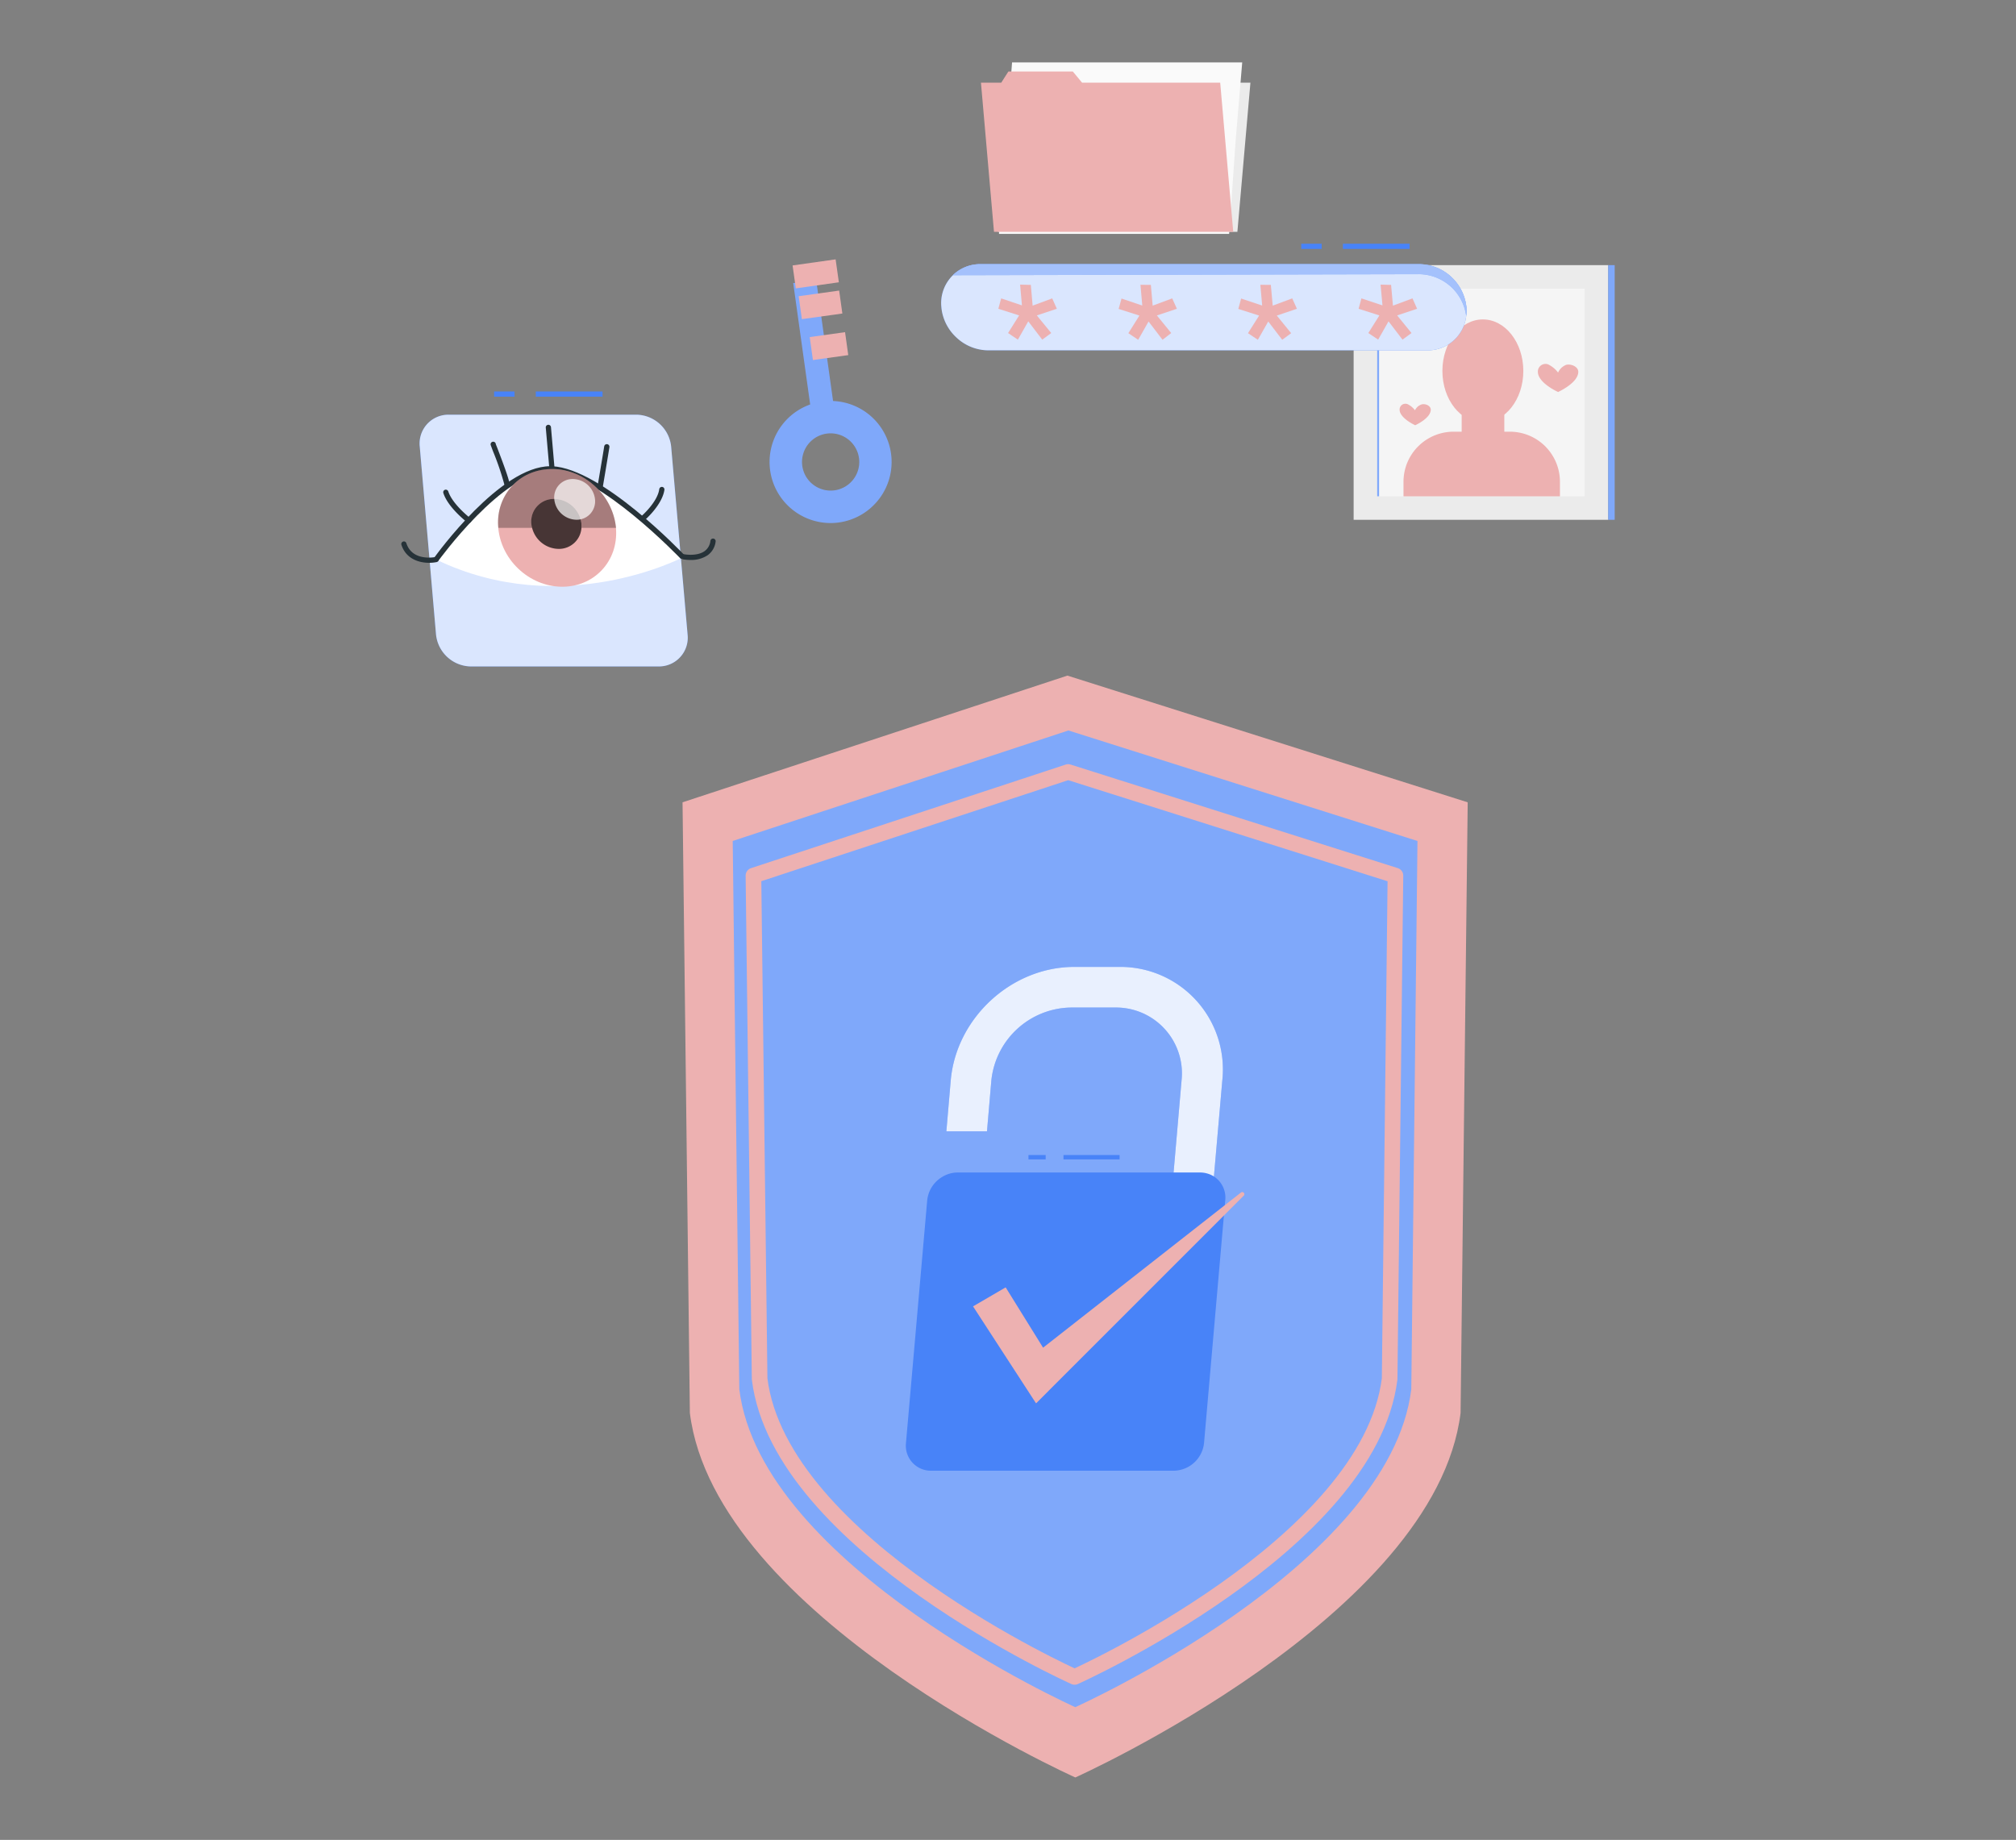 <svg width="424" height="387" viewBox="0 0 424 387" fill="none" xmlns="http://www.w3.org/2000/svg">
    <rect x="0" y="0" width="424" height="387" fill="#808080" stroke="none"/>
    <path d="m308.683 168.76-1.497 128.443c-5.287 42.739-81.026 76.669-81.026 76.669s-75.75-33.898-81.07-76.669l-1.54-128.443 80.949-26.653 84.184 26.653z" fill="#EDB1B1"/>
    <path d="m298.119 176.89-1.3 115.33c-4.611 37.274-70.67 66.866-70.67 66.866s-66.06-29.592-70.659-66.866l-1.387-115.33 70.604-23.244 73.412 23.244z" fill="#7FA8FA"/>
    <path d="m293.487 184.168-1.223 105.878c-4.37 34.968-66.257 62.681-66.257 62.681s-61.93-27.746-66.245-62.681l-1.3-105.878 66.191-21.79 68.834 21.79z" stroke="#EDB1B1" stroke-width="3.283" stroke-linecap="round" stroke-linejoin="round"/>
    <path d="M260.244 48.764h-50.329l2.742-31.373h50.329l-2.742 31.373z" fill="#EBEBEB"/>
    <path d="m261.259 13.128-1.376 16.38-1.377 19.692h-48.405l2.753-36.072h48.405z" fill="#FAFAFA"/>
    <path d="m256.628 17.39 2.742 31.373h-50.317l-2.742-31.373h4.271l1.497-2.35h13.557l1.944 2.35h29.048z" fill="#EDB1B1"/>
    <path d="M338.245 55.768h-53.552v53.567h53.552V55.768z" fill="#EBEBEB"/>
    <path d="M339.599 55.768h-1.366v53.567h1.366V55.768z" fill="#7FA8FA"/>
    <path d="M333.284 60.728H289.63v43.667h43.654V60.729z" fill="#F5F5F5"/>
    <path d="M290.046 60.728h-.404v43.667h.404V60.729z" fill="#7FA8FA"/>
    <path d="M311.872 88.867c4.7 0 8.51-4.853 8.51-10.84s-3.81-10.84-8.51-10.84c-4.7 0-8.51 4.853-8.51 10.84s3.81 10.84 8.51 10.84z" fill="#EDB1B1"/>
    <path d="M307.415 94.353h8.969v-8.971h-8.969v8.971z" fill="#EDB1B1"/>
    <path d="M328.04 104.396h-32.86v-3.06a10.535 10.535 0 0 1 10.531-10.534h11.842a10.536 10.536 0 0 1 10.531 10.534v3.06h-.044zM294.361 86.169c0 1.781 3.277 3.278 3.277 3.278s3.277-1.453 3.277-3.278c0-.852-1.18-1.333-1.955-1.093a2.38 2.38 0 0 0-1.366 1.224 4.226 4.226 0 0 0-1.606-1.311 1.222 1.222 0 0 0-1.627 1.18zM323.441 78.203c0 2.35 4.25 4.25 4.25 4.25s4.249-1.9 4.249-4.25c0-1.093-1.573-1.738-2.567-1.454-.75.3-1.353.88-1.682 1.618a5.755 5.755 0 0 0-2.109-1.727 1.604 1.604 0 0 0-2.141 1.563z" fill="#EDB1B1"/>
    <path d="M176.476 109.892a12.836 12.836 0 0 1-14.603-13.443 12.842 12.842 0 0 1 8.584-11.394 12.833 12.833 0 0 1 14.476 19.844 12.86 12.86 0 0 1-8.457 4.993zm-2.6-18.686a6.015 6.015 0 0 0-5.002 4.443 6.022 6.022 0 0 0 2.191 6.322 6.02 6.02 0 0 0 9.595-5.63 6.03 6.03 0 0 0-6.784-5.136z" fill="#7FA8FA"/>
    <path d="m171.654 58.874-4.826.674 4.335 31.05 4.825-.674-4.334-31.05z" fill="#7FA8FA"/>
    <path d="m175.746 54.553-9.053 1.28.682 4.825 9.053-1.28-.682-4.825zM176.49 61.118l-8.515 1.188.673 4.827 8.515-1.188-.673-4.827zM177.731 69.867l-7.433 1.037.673 4.827 7.433-1.037-.673-4.827z" fill="#EDB1B1"/>
    <path d="M197.986 64.597c.027.326.071.65.131.973a9.966 9.966 0 0 0 3.081 5.463 9.83 9.83 0 0 0 6.631 2.656h92.3a8.132 8.132 0 0 0 7.645-4.95 8.145 8.145 0 0 0 .647-3.137 9.86 9.86 0 0 0 0-.972 10.103 10.103 0 0 0-9.832-9.048h-92.322a8.158 8.158 0 0 0-7.914 5.6 8.17 8.17 0 0 0-.367 3.415z" fill="#4883F8"/>
    <path opacity=".8" d="M197.986 64.597c.027.326.071.65.131.973a9.966 9.966 0 0 0 3.081 5.463 9.83 9.83 0 0 0 6.631 2.656h92.3a8.132 8.132 0 0 0 7.645-4.95 8.145 8.145 0 0 0 .647-3.137 9.86 9.86 0 0 0 0-.972 10.103 10.103 0 0 0-9.832-9.048h-92.322a8.158 8.158 0 0 0-7.914 5.6 8.17 8.17 0 0 0-.367 3.415z" fill="#fff"/>
    <path d="M308.421 65.537c0 .292-.022.585-.066.874a10.107 10.107 0 0 0-9.832-8.742l-98.133.219a8.252 8.252 0 0 1 5.877-2.339h92.3a10.103 10.103 0 0 1 9.832 9.048c.022.313.03.626.022.94z" fill="#4883F8"/>
    <path opacity=".5" d="M308.421 65.537c0 .292-.022.585-.066.874a10.107 10.107 0 0 0-9.832-8.742l-98.133.219a8.252 8.252 0 0 1 5.877-2.339h92.3a10.103 10.103 0 0 1 9.832 9.048c.022.313.03.626.022.94z" fill="#fff"/>
    <path d="m292.57 59.92.393 4.372 4.108-1.53.972 2.186-4.195 1.398 3.015 3.705-1.89 1.388-2.938-3.847-2.185 3.847-2.065-1.388 2.327-3.705-4.37-1.398.59-2.186 4.424 1.475-.393-4.37 2.207.054zM267.279 59.92l.393 4.371 4.108-1.53.983 2.186-4.228 1.431 3.016 3.705-1.879 1.388-2.939-3.847-2.185 3.847-2.076-1.388 2.338-3.704-4.37-1.4.59-2.185 4.425 1.475-.383-4.37 2.207.021zM242.045 59.92l.382 4.371 4.108-1.53.983 2.186-4.206 1.399 3.015 3.704-1.824 1.42-2.939-3.846-2.185 3.847-2.065-1.388 2.327-3.704-4.37-1.4.601-2.185 4.37 1.475-.382-4.37 2.185.021zM216.797 59.92l.383 4.372 4.118-1.53.973 2.186-4.206 1.398 3.026 3.705-1.89 1.388-2.939-3.847-2.185 3.847-2.064-1.388 2.326-3.705-4.369-1.398.59-2.186 4.369 1.475-.382-4.37 2.25.054z" fill="#EDB1B1"/>
    <path d="M277.975 51.266h-4.304v1.092h4.304v-1.092zM296.469 51.266h-14.037v1.092h14.037v-1.092zM219.922 242.95h-3.618v.919h3.618v-.919zM235.47 242.95h-11.801v.919h11.801v-.919z" fill="#4883F8"/>
    <path d="m257.071 227.268-2.286 26.182a4.763 4.763 0 0 1-4.648 4.272 3.851 3.851 0 0 1-3.733-2.657 3.86 3.86 0 0 1-.17-1.615l2.269-26.182a13.857 13.857 0 0 0-8.283-14.21 13.85 13.85 0 0 0-5.714-1.132h-9.33a17.09 17.09 0 0 0-16.678 15.342l-.919 10.694h-8.541l.918-10.694c1.148-13.174 12.803-23.885 25.963-23.885h9.368a21.545 21.545 0 0 1 16.279 7.026 21.57 21.57 0 0 1 5.505 16.859z" fill="#4883F8"/>
    <path d="m257.071 227.268-2.286 26.182a4.763 4.763 0 0 1-4.648 4.272 3.851 3.851 0 0 1-3.733-2.657 3.86 3.86 0 0 1-.17-1.615l2.269-26.182a13.857 13.857 0 0 0-8.283-14.21 13.85 13.85 0 0 0-5.714-1.132h-9.33a17.09 17.09 0 0 0-16.678 15.342l-.919 10.694h-8.541l.918-10.694c1.148-13.174 12.803-23.885 25.963-23.885h9.368a21.545 21.545 0 0 1 16.279 7.026 21.57 21.57 0 0 1 5.505 16.859z" fill="#E9F0FE"/>
    <path d="m257.686 252.495-4.454 51.022a6.498 6.498 0 0 1-6.355 5.834h-51.008a5.255 5.255 0 0 1-3.98-1.713 5.267 5.267 0 0 1-1.346-4.121l4.463-51.022a6.497 6.497 0 0 1 3.178-4.952 6.246 6.246 0 0 1 3.177-.919h50.999a5.506 5.506 0 0 1 2.948.836 5.29 5.29 0 0 1 2.378 5.035z" fill="#4883F8"/>
    <path d="m204.648 274.781 13.253 20.404 43.706-43.719a.438.438 0 0 0-.009-.575.44.44 0 0 0-.569-.078l-41.65 32.659-7.87-12.687-6.861 3.996z" fill="#EDB1B1"/>
    <path d="M138.535 140.182H99.011a7.482 7.482 0 0 1-7.309-6.72l-3.419-39.515a6.057 6.057 0 0 1 3.623-6.228 6.051 6.051 0 0 1 2.506-.492h39.48a7.472 7.472 0 0 1 7.265 6.72l3.452 39.493a6.043 6.043 0 0 1-1.517 4.741 6.05 6.05 0 0 1-4.557 2.001z" fill="#4883F8"/>
    <path opacity=".8" d="M138.535 140.182H99.011a7.482 7.482 0 0 1-7.309-6.72l-3.419-39.515a6.057 6.057 0 0 1 3.623-6.228 6.051 6.051 0 0 1 2.506-.492h39.48a7.472 7.472 0 0 1 7.265 6.72l3.452 39.493a6.043 6.043 0 0 1-1.517 4.741 6.05 6.05 0 0 1-4.557 2.001z" fill="#fff"/>
    <path d="M91.725 117.693s14.037-19.55 24.372-19.046c10.334.502 27.507 18.577 27.507 18.577s-25.311 13.298-51.88.469z" fill="#fff"/>
    <path d="m92.173 117.989-.885-.634c.568-.798 13.951-19.288 24.416-19.288h.426c10.444.503 27.158 18.009 27.868 18.752l-.786.754c-.175-.174-17.13-17.932-27.137-18.413h-.371c-9.941.022-23.4 18.665-23.531 18.829z" fill="#263238"/>
    <path d="M90.272 118.382c-2.12 0-4.873-.787-5.845-3.781a.546.546 0 0 1 .35-.688.528.528 0 0 1 .418.028.543.543 0 0 1 .27.322c1.256 3.868 5.954 2.939 6.15 2.895a.555.555 0 0 1 .646.64.55.55 0 0 1-.427.431 8.032 8.032 0 0 1-1.562.153zM98.608 109.989a.544.544 0 0 1-.34-.109c-.163-.131-4.041-3.125-5.024-6.174a.545.545 0 0 1 .35-.688.557.557 0 0 1 .687.349c.885 2.721 4.61 5.617 4.654 5.639a.548.548 0 0 1-.09.923.535.535 0 0 1-.237.06zM106.625 102.549a.566.566 0 0 1-.535-.558 56.885 56.885 0 0 0-2.371-6.993 67.81 67.81 0 0 1-.513-1.377.542.542 0 0 1 .371-.689.545.545 0 0 1 .677.372c0 .13.23.612.481 1.3 1.529 4.01 2.469 6.644 2.447 7.409a.523.523 0 0 1-.043.21.527.527 0 0 1-.303.291.524.524 0 0 1-.211.035zM116.097 99.193a.566.566 0 0 1-.546-.502l-.765-8.742a.546.546 0 0 1 .497-.596.55.55 0 0 1 .596.497l.765 8.808a.561.561 0 0 1-.492.59l-.055-.055zM145.243 117.781a9.172 9.172 0 0 1-1.595-.131.55.55 0 0 1-.347-.234.565.565 0 0 1-.003-.609.52.52 0 0 1 .558-.228s2.676.514 4.315-.644a3.063 3.063 0 0 0 1.245-2.186.562.562 0 0 1 .218-.362.547.547 0 0 1 .613-.029.553.553 0 0 1 .262.555 4.139 4.139 0 0 1-1.705 2.896 6.217 6.217 0 0 1-3.561.972zM135.433 109.411a.536.536 0 0 1-.404-.186.554.554 0 0 1-.162-.388.543.543 0 0 1 .162-.388s3.277-2.885 3.627-5.573a.557.557 0 0 1 .622-.459.554.554 0 0 1 .45.41c.017.07.02.142.009.213-.459 3.082-3.845 6.098-3.987 6.229a.506.506 0 0 1-.317.142zM126.202 103.062h-.098a.558.558 0 0 1-.448-.634c0-.065 1.202-7.092 1.42-8.534a.564.564 0 0 1 .218-.363.561.561 0 0 1 .41-.102.551.551 0 0 1 .465.629c-.219 1.453-1.41 8.49-1.42 8.556a.55.55 0 0 1-.547.448z" fill="#263238"/>
    <path d="M126.511 119.983c4.523-4.726 4.006-12.563-1.154-17.504-5.16-4.941-13.01-5.116-17.532-.39-4.523 4.726-4.006 12.562 1.154 17.504 5.16 4.941 13.01 5.116 17.532.39z" fill="#EDB1B1"/>
    <path opacity=".3" d="M122.303 111.028a7.2 7.2 0 0 0 0-.831 5.86 5.86 0 0 0-5.725-5.256 4.738 4.738 0 0 0-4.589 3.27 4.741 4.741 0 0 0-.207 1.986c.018.282.07.561.153.831h-7.122a11.15 11.15 0 0 1 2.844-8.743 11.142 11.142 0 0 1 8.441-3.638 13.801 13.801 0 0 1 13.469 12.381h-7.264z" fill="#000"/>
    <path opacity=".7" d="M122.291 110.198c.016.276.016.554 0 .83a4.734 4.734 0 0 1-4.818 4.426 5.845 5.845 0 0 1-5.561-4.426 3.614 3.614 0 0 1-.153-.83 4.744 4.744 0 0 1 4.796-5.257 5.856 5.856 0 0 1 5.736 5.257z" fill="#000"/>
    <path opacity=".7" d="M125.142 105.041a3.874 3.874 0 0 1-.989 3.024 3.869 3.869 0 0 1-2.922 1.259 4.776 4.776 0 0 1-4.654-4.283 3.87 3.87 0 0 1 .986-3.029 3.863 3.863 0 0 1 2.925-1.255 4.762 4.762 0 0 1 4.654 4.284z" fill="#fff"/>
    <path d="M108.22 82.343h-4.304v1.093h4.304v-1.093zM126.726 82.343h-14.038v1.093h14.038v-1.093z" fill="#4883F8"/>
</svg>
